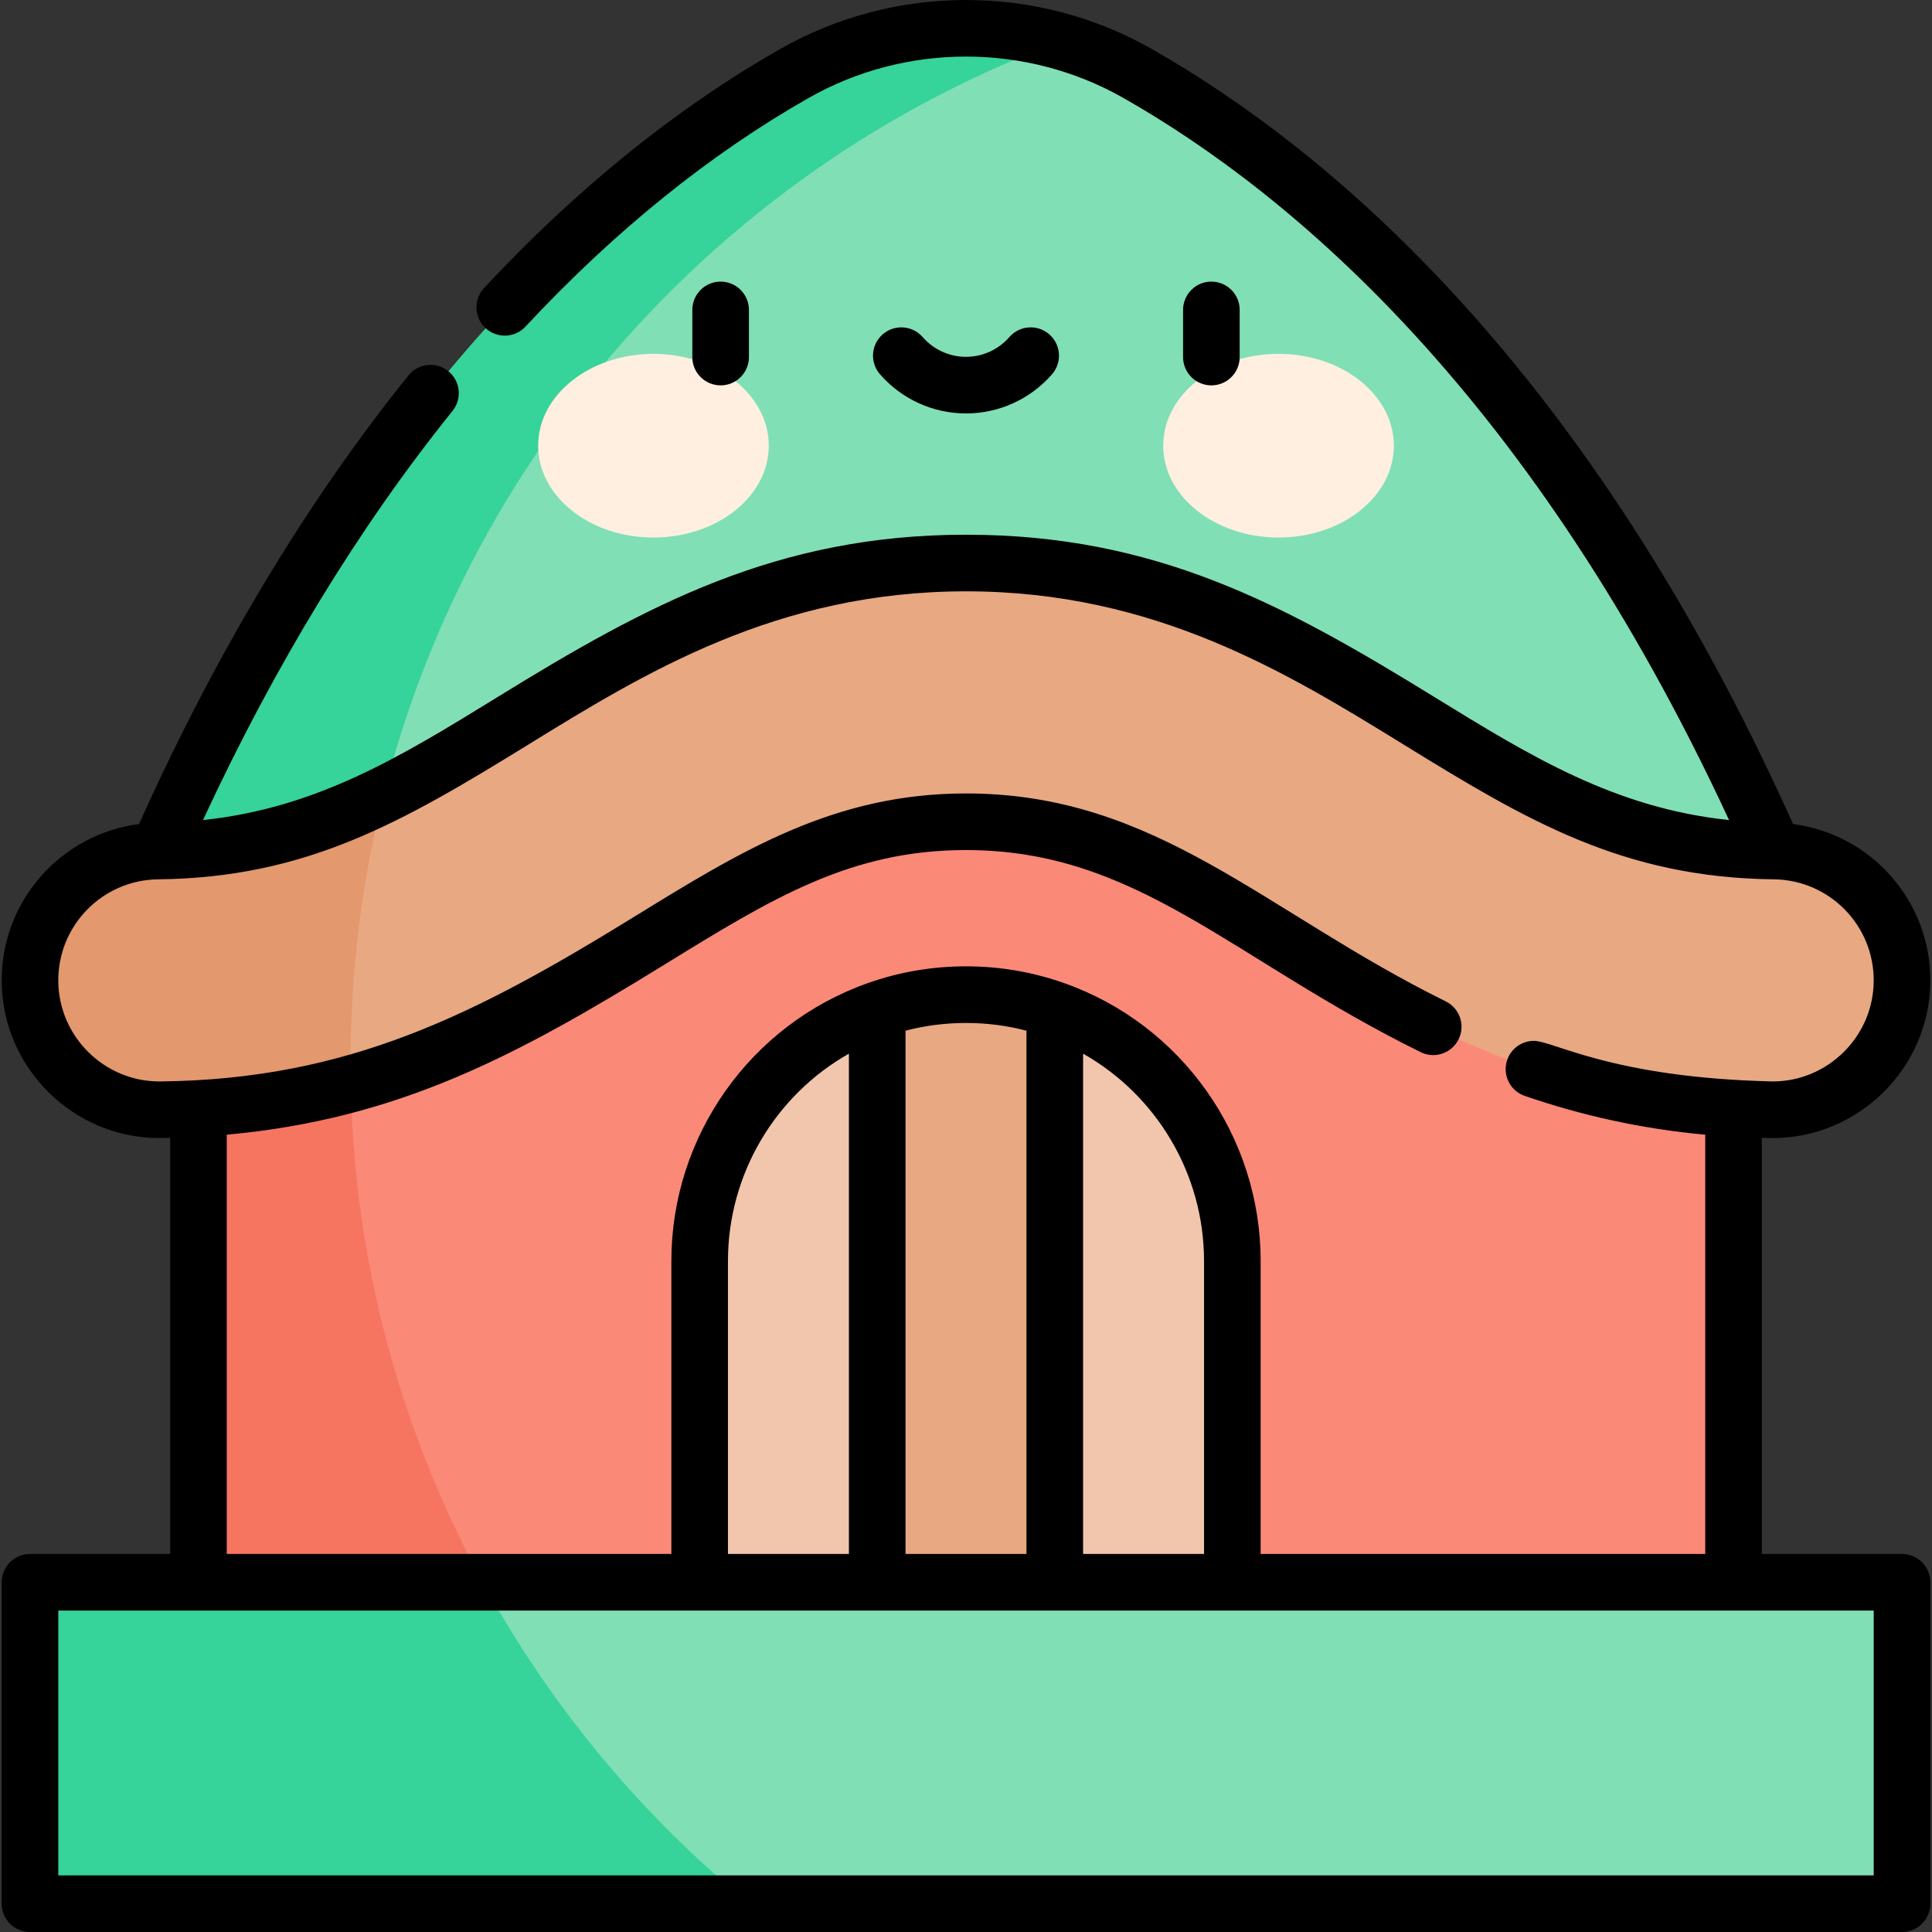 <svg id="Capa_1" enable-background="new 0 0 512 512" height="512" viewBox="0 0 512 512" width="512" xmlns="http://www.w3.org/2000/svg"><rect x="0" y="0" width="512" height="512" fill="#333333" stroke="none"/><g><g><path d="m52.622 274.163v185.09h406.756v-185.09l-16.809-11.049-186.569-79.69-197.982 79.69z" fill="#fb8978"/><path d="m301.422 19.517c-28.177-16.022-62.666-16.022-90.843 0-44.77 25.457-114.194 82.468-168.699 206.054l6.158 37.543 207.962-79.69 196.55 79.69 17.57-37.543c-54.505-123.586-123.929-180.597-168.698-206.054z" fill="#80dfb5"/><path d="m281.048 10.992c-23.395-6.632-48.798-3.798-70.469 8.525-44.77 25.457-114.194 82.467-168.699 206.054l6.158 37.543 47.126-18.058c13.593-108.008 86.938-197.406 185.884-234.064z" fill="#36d39a"/><g><g><g><ellipse cx="173.172" cy="118.115" fill="#ffefe0" rx="30.562" ry="24.338"/></g><g><ellipse cx="338.827" cy="118.115" fill="#ffefe0" rx="30.562" ry="24.338"/></g></g></g><path d="m279.524 267.645 23.524 75.843-23.524 85.823h-47.049l-23.524-85.823 23.524-75.843c7.356-2.605 15.28-4.022 23.524-4.022 8.245 0 16.17 1.417 23.525 4.022z" fill="#e8a882"/><path d="m326.573 334.196v95.115h-47.049v-161.666c27.407 9.681 47.049 35.83 47.049 66.551z" fill="#f1c6ad"/><path d="m232.476 267.645v161.666h-47.049v-95.115c0-30.721 19.642-56.87 47.049-66.551z" fill="#f1c6ad"/><path d="m92.888 281.421c0-11.199.661-22.242 1.904-33.108l-36.773 14.801-5.396 11.049v185.09h101.63c-38.442-48.989-61.365-110.733-61.365-177.832z" fill="#f67561"/><g><path d="m469.747 294.126c-.13 0-.258-.001-.388-.002-57.798-.643-95.772-24.041-129.275-44.685-28.672-17.667-51.318-31.622-84.084-31.622s-55.413 13.955-84.085 31.622c-33.502 20.644-71.476 44.042-129.274 44.685-.129.001-.259.002-.388.002-18.754 0-34.06-15.096-34.269-33.898-.21-18.93 14.965-34.447 33.896-34.657 38.784-.431 64.404-16.218 94.071-34.498 31.807-19.599 67.858-41.813 120.05-41.813s88.243 22.214 120.049 41.813c29.667 18.28 55.288 34.067 94.071 34.498 18.931.21 34.106 15.727 33.896 34.657-.21 18.8-15.517 33.897-34.27 33.898z" fill="#e8a882"/></g><path d="m7.982 419.331h496.036v85.169h-496.036z" fill="#80dfb5"/><path d="m127.955 419.331h-119.973v85.169h190.574c-28.664-23.496-52.72-52.404-70.601-85.169z" fill="#36d39a"/><path d="m92.888 281.421c0-24.376 3.039-48.041 8.734-70.649-17.637 8.652-36.28 14.538-59.742 14.799-18.93.21-34.106 15.727-33.896 34.657.209 18.802 15.515 33.898 34.269 33.898.129 0 .259-.001.388-.002 18.673-.208 35.267-2.8 50.32-6.898-.038-1.932-.073-3.864-.073-5.805z" fill="#e3986d"/></g><g><path d="m198.475 94.627v-12.495c0-4.143-3.358-7.501-7.501-7.501s-7.501 3.358-7.501 7.501v12.495c0 4.143 3.358 7.501 7.501 7.501s7.501-3.358 7.501-7.501z"/><path d="m328.527 94.627v-12.495c0-4.143-3.358-7.501-7.501-7.501s-7.501 3.358-7.501 7.501v12.495c0 4.143 3.358 7.501 7.501 7.501 4.142 0 7.501-3.358 7.501-7.501z"/><path d="m256 109.566c8.739 0 17.049-3.785 22.799-10.383 2.722-3.123 2.396-7.861-.727-10.583-3.123-2.721-7.861-2.397-10.583.727-2.9 3.328-7.088 5.237-11.489 5.237s-8.588-1.909-11.488-5.237c-2.723-3.124-7.46-3.449-10.583-.727-3.124 2.722-3.449 7.46-.727 10.583 5.749 6.598 14.059 10.383 22.798 10.383z"/><path d="m7.946 512h496.108c4.143 0 7.501-3.358 7.501-7.501v-85.181c0-4.143-3.358-7.501-7.501-7.501h-37.146v-110.273c.808.018 2.152.04 2.87.051 22.781 0 41.521-18.537 41.775-41.32.239-21.538-15.763-39.244-36.377-41.892-54.126-120.565-122.207-178.259-170.04-205.457-30.308-17.235-67.963-17.233-98.272 0-27.53 15.655-53.971 36.987-78.588 63.403-2.824 3.031-2.657 7.777.374 10.602 3.031 2.824 7.777 2.657 10.602-.374 23.58-25.303 48.822-45.688 75.029-60.59 25.734-14.633 57.707-14.632 83.441 0 44.932 25.55 108.602 79.392 160.49 191.361-30.157-3.185-52.297-16.719-78.21-32.688-40.249-24.802-74.039-42.934-124.001-42.934-50.103 0-84.524 18.608-124.004 42.935-25.871 15.943-47.997 29.485-78.204 32.686 19.083-41.141 41.298-77.571 66.133-108.433 2.598-3.228 2.087-7.949-1.141-10.546-3.228-2.598-7.95-2.086-10.546 1.141-27.072 33.641-51.073 73.633-71.398 118.893-20.577 2.636-36.631 20.312-36.39 41.894.253 22.784 18.993 41.32 41.774 41.32 3.204-.063 2.841-.057 2.87-.058v110.279h-37.149c-4.143 0-7.501 3.358-7.501 7.501v85.181c0 4.143 3.358 7.501 7.501 7.501zm52.148-211.295c45.571-4.146 77.04-21.067 115.744-44.918 28.746-17.713 49.516-30.512 80.162-30.512 45.412 0 70.171 28.72 120.497 53.561 3.492 1.723 7.654.477 9.668-2.729.001-.002.003-.004.004-.006 2.38-3.792.938-8.764-3.03-10.722-48.096-23.735-76.58-55.106-127.139-55.106-34.897 0-59.52 15.173-88.032 32.742-42.187 26.004-75.784 43.025-125.414 43.577l-.332.001c-14.6 0-26.61-11.881-26.773-26.485-.165-14.801 11.679-26.914 26.483-27.078 39.221-.436 64.504-15.018 97.936-35.618 30.963-19.079 66.057-40.704 116.132-40.704s85.169 21.625 116.134 40.706c32.352 19.934 57.872 35.171 97.934 35.616 14.801.164 26.648 12.275 26.483 27.078-.163 14.603-12.173 26.484-26.773 26.485-42.859-1-58.191-10.856-63.407-10.759-3.417.063-6.472 2.464-7.201 5.974-.758 3.643 1.286 7.367 4.896 8.611 15.131 5.211 30.987 8.744 47.84 10.288v111.109h-117.822v-77.646c0-33.04-20.916-62.628-52.049-73.63-.001 0-.002-.001-.004-.001-.002-.001-.004-.001-.005-.002s0 0 0 0c-8.341-2.953-17.097-4.451-26.026-4.451-8.927 0-17.682 1.497-26.022 4.45-.001 0-.003.001-.004.001s-.003.001-.004.001h-.001s0 0-.001 0c-31.134 11.001-52.051 40.59-52.051 73.631v77.646h-117.823zm179.879 111.112v-138.674c10.405-2.73 21.649-2.73 32.053 0v138.674zm-47.055 0v-77.647c0-22.981 12.522-43.894 32.053-54.938v132.584h-32.053zm94.111-132.584c19.531 11.044 32.053 31.956 32.053 54.938v77.646h-32.053zm-271.582 147.586h481.106v70.179h-481.106z"/></g></g></svg>